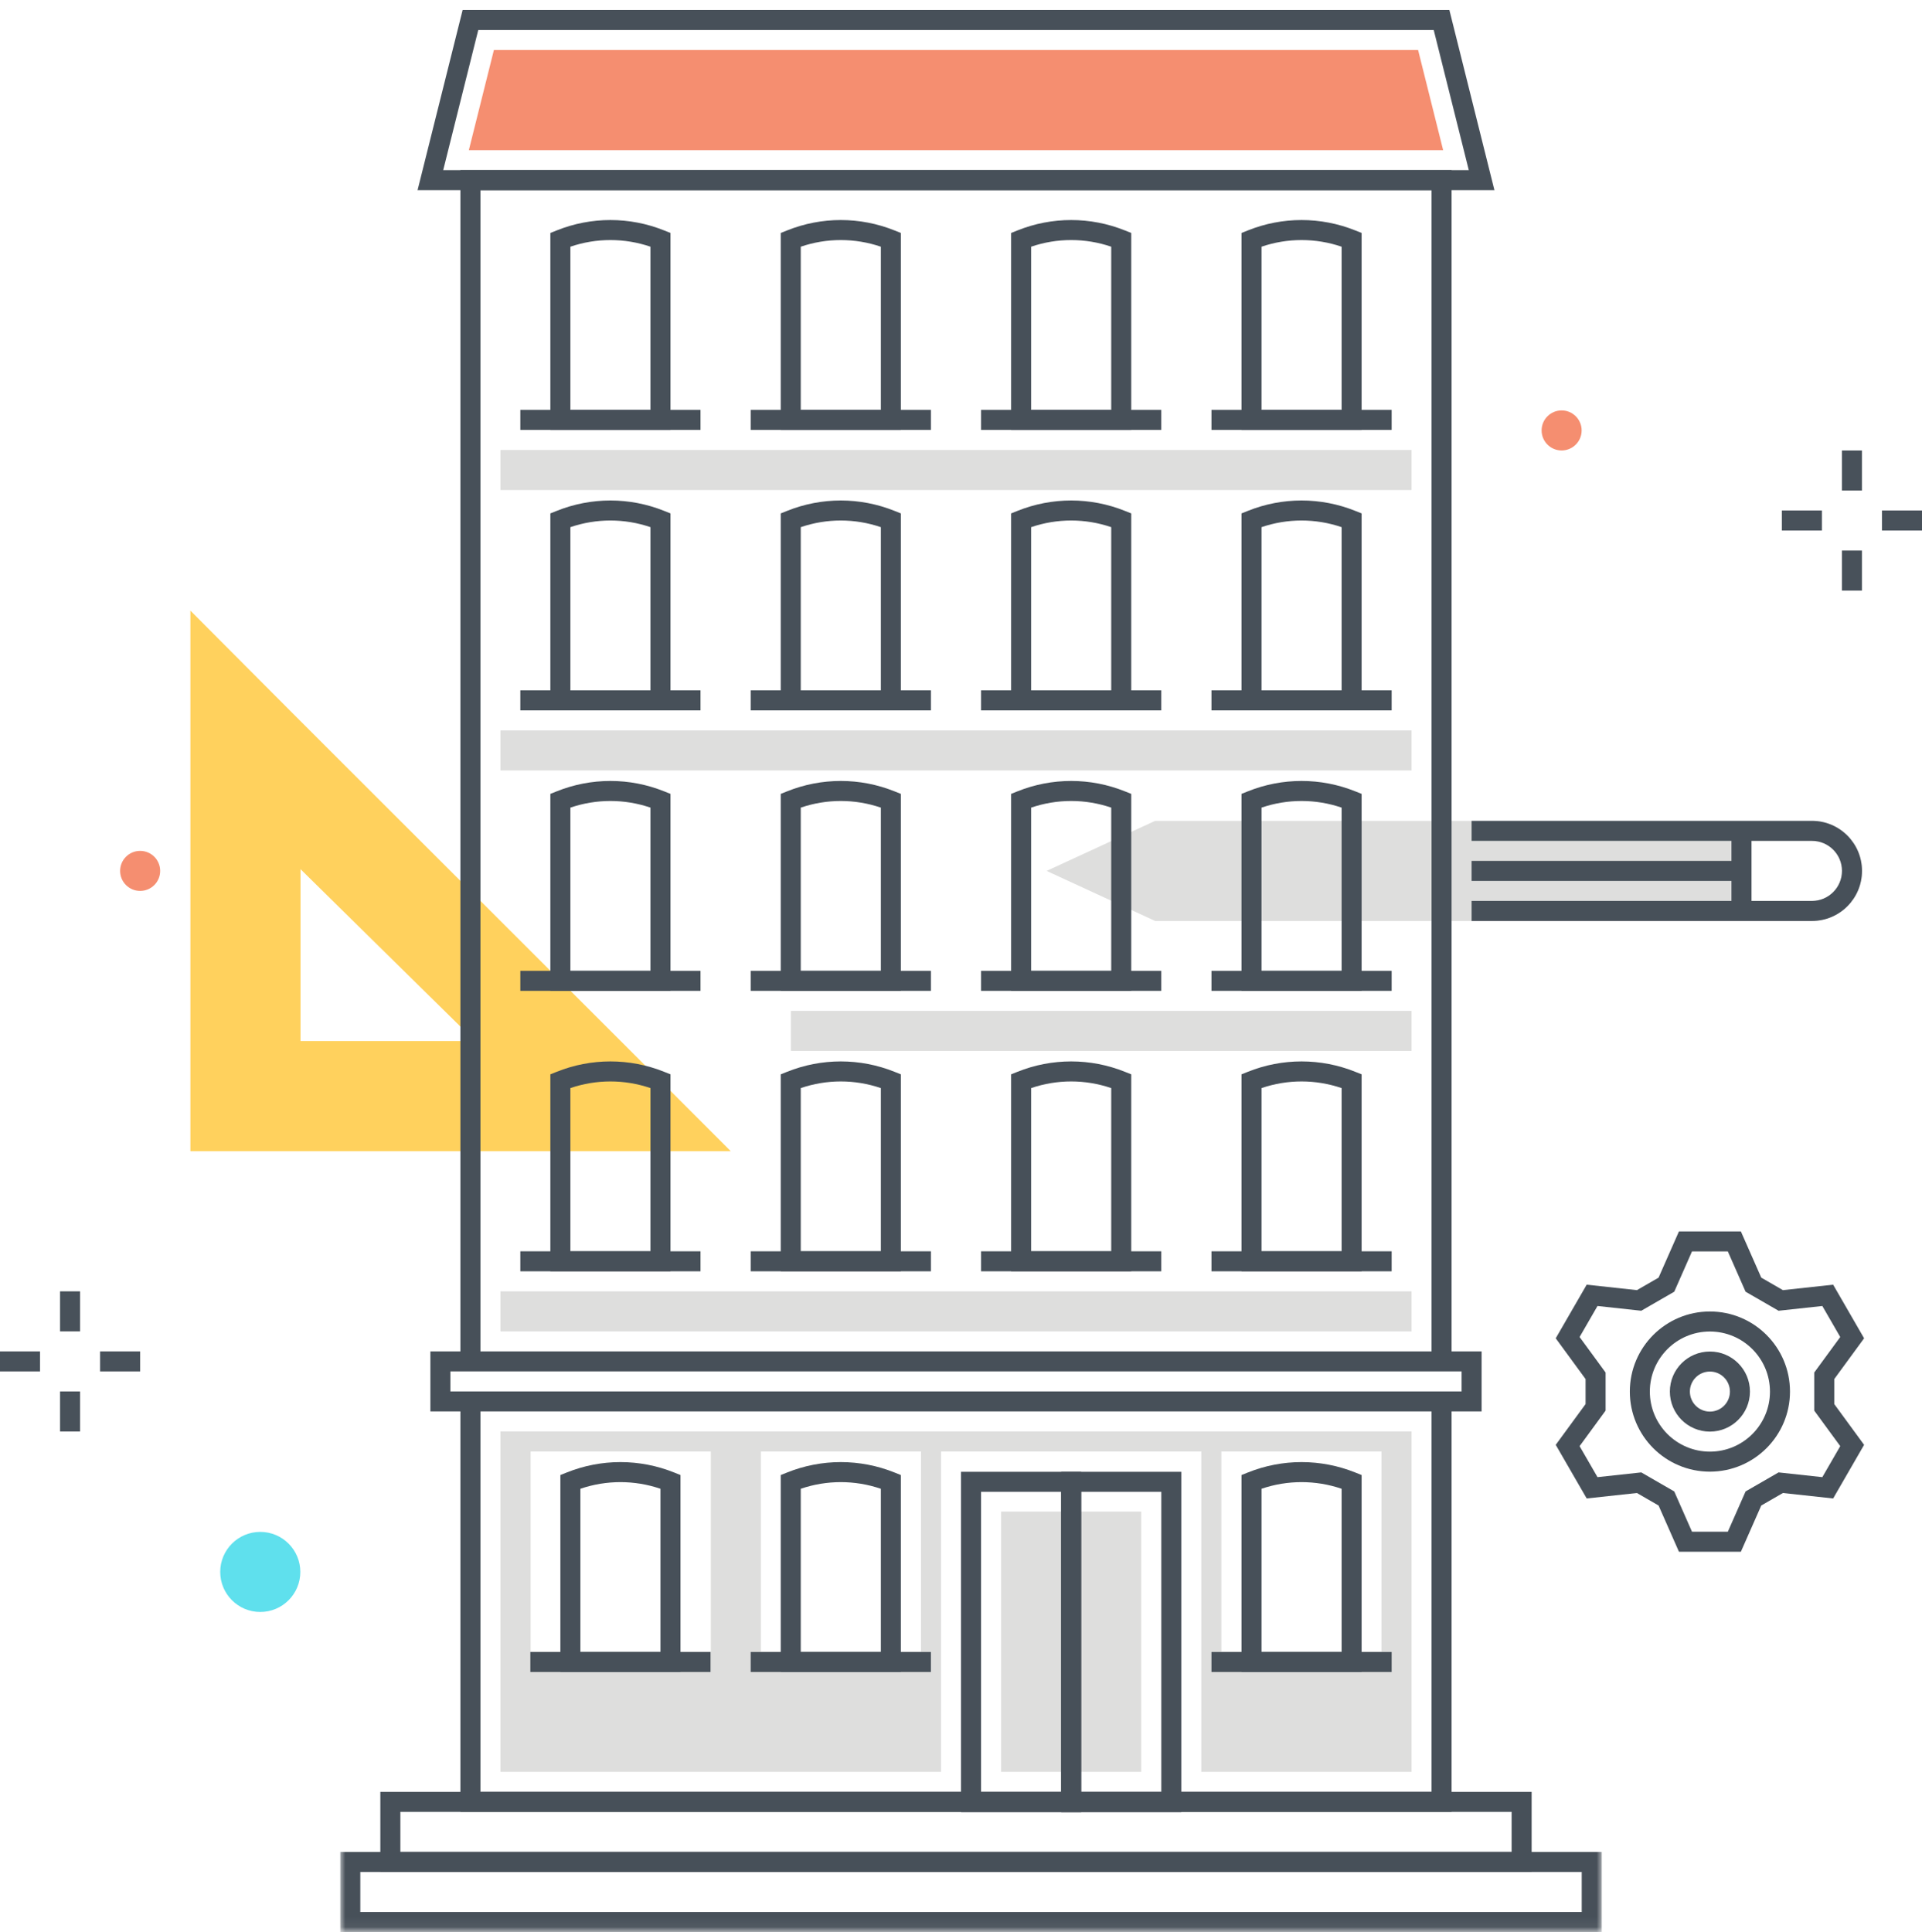<svg xmlns="http://www.w3.org/2000/svg" xmlns:xlink="http://www.w3.org/1999/xlink" width="192" height="193" viewBox="0 0 192 193">
  <defs>
    <polygon id="cc427-a" points=".993 .997 127.008 .997 127.008 53.94 .993 53.94"/>
  </defs>
  <g fill="none" fill-rule="evenodd">
    <path fill="#DEDEDD" d="M181.007,90 L174.967,90 L174.967,84 L181.007,84 C182.663,84 184.007,85.343 184.007,87 C184.007,88.657 182.663,90 181.007,90 Z M181.007,82 L115.397,82 L104.553,87 L115.397,92 L181.007,92 C183.768,92 186.007,89.761 186.007,87 C186.007,84.239 183.768,82 181.007,82 Z"/>
    <path fill="#475059" d="M181.006,92 L147.007,92 L147.007,90 L181.006,90 C182.663,90 184.006,88.657 184.007,87 C184.007,85.343 182.664,84 181.007,84 L147.007,84 L147.007,82 L181.007,82 C183.768,82 186.007,84.239 186.007,87 C186.006,89.762 183.768,92 181.006,92"/>
    <polygon fill="#475059" points="172.967 91 174.967 91 174.967 83 172.967 83"/>
    <polygon fill="#475059" points="147.007 88 173.967 88 173.967 86 147.007 86"/>
    <path fill="#FFD15D" d="M47.466,103.999 L30.02,103.999 L30.02,86.827 L47.466,103.999 Z M19.02,76.134 L19.02,114.999 L72.999,114.999 L62.297,104.286 L29.672,71.692 L19.02,60.999 L19.02,76.134 Z"/>
    <path fill="#DEDEDD" d="M122.006,164.999 L138.006,164.999 L138.006,144.999 L122.006,144.999 L122.006,164.999 Z M76.007,164.999 L92.007,164.999 L92.007,144.999 L76.007,144.999 L76.007,164.999 Z M53.007,164.999 L71.007,164.999 L71.007,144.999 L53.007,144.999 L53.007,164.999 Z M49.993,142.998 L49.993,176.999 L94.007,176.999 L94.007,144.999 L120.007,144.999 L120.007,176.999 L141.007,176.999 L141.007,142.998 L49.993,142.998 Z"/>
    <polygon fill="#DEDEDD" points="100.007 176.999 114.007 176.999 114.007 150.999 100.007 150.999"/>
    <polyline fill="#475059" points="145.007 135.997 143.007 135.997 143.007 18.999 47.993 18.999 47.993 135.997 45.993 135.997 45.993 17 145.007 17 145.007 135.997"/>
    <g transform="translate(33 139)">
      <mask id="cc427-b" fill="#fff">
        <use xlink:href="#cc427-a"/>
      </mask>
      <polyline fill="#475059" points="112.007 41.999 12.993 41.999 12.993 .997 14.993 .997 14.993 39.999 110.007 39.999 110.007 .997 112.007 .997 112.007 41.999" mask="url(#cc427-b)"/>
      <path fill="#475059" d="M2.993,52 L125.008,52 L125.008,48.001 L2.993,48.001 L2.993,52 Z M0.993,54 L127.008,54 L127.008,46.001 L0.993,46.001 L0.993,54 Z" mask="url(#cc427-b)"/>
    </g>
    <path fill="#475059" d="M39.995 184.997L151.004 184.997 151.004 180.999 39.995 180.999 39.995 184.997zM37.995 186.997L153.004 186.997 153.004 178.999 37.995 178.999 37.995 186.997zM79.993 124.999L87.993 124.999 87.993 108.695C85.399 107.81 82.586 107.81 79.993 108.695L79.993 124.999zM89.993 126.999L77.993 126.999 77.993 107.322 78.621 107.071C82.068 105.684 85.917 105.684 89.364 107.071L89.993 107.322 89.993 126.999z"/>
    <polygon fill="#475059" points="74.993 126.998 92.993 126.998 92.993 124.998 74.993 124.998"/>
    <path fill="#475059" d="M103.007,124.999 L111.007,124.999 L111.007,108.695 C108.414,107.81 105.6,107.81 103.007,108.695 L103.007,124.999 Z M113.007,126.999 L101.007,126.999 L101.007,107.322 L101.635,107.071 C105.082,105.684 108.932,105.684 112.378,107.071 L113.007,107.322 L113.007,126.999 Z"/>
    <polygon fill="#475059" points="98.007 126.998 116.007 126.998 116.007 124.998 98.007 124.998"/>
    <path fill="#475059" d="M126.021,124.999 L134.021,124.999 L134.021,108.695 C131.427,107.81 128.614,107.81 126.021,108.695 L126.021,124.999 Z M136.021,126.999 L124.021,126.999 L124.021,107.322 L124.649,107.071 C128.096,105.684 131.945,105.684 135.392,107.071 L136.021,107.322 L136.021,126.999 Z"/>
    <polygon fill="#475059" points="121.021 126.998 139.021 126.998 139.021 124.998 121.021 124.998"/>
    <path fill="#475059" d="M44.993 138.997L146.007 138.997 146.007 136.997 44.993 136.997 44.993 138.997zM42.993 140.997L148.007 140.997 148.007 134.997 42.993 134.997 42.993 140.997zM79.993 165.026L87.993 165.026 87.993 148.722C85.399 147.837 82.586 147.837 79.993 148.722L79.993 165.026zM89.993 167.026L77.993 167.026 77.993 147.35 78.621 147.098C82.068 145.711 85.917 145.711 89.364 147.098L89.993 147.35 89.993 167.026z"/>
    <polygon fill="#475059" points="74.993 167.025 92.993 167.025 92.993 165.025 74.993 165.025"/>
    <path fill="#475059" d="M126.021,165.026 L134.021,165.026 L134.021,148.722 C131.427,147.837 128.614,147.837 126.021,148.722 L126.021,165.026 Z M136.021,167.026 L124.021,167.026 L124.021,147.35 L124.649,147.098 C128.096,145.711 131.945,145.711 135.392,147.098 L136.021,147.35 L136.021,167.026 Z"/>
    <polygon fill="#475059" points="121.021 167.025 139.021 167.025 139.021 165.025 121.021 165.025"/>
    <path fill="#475059" d="M108.01,179.035 L116.01,179.035 L116.01,149.026 L108.01,149.026 L108.01,179.035 Z M106.01,181.035 L118.01,181.035 L118.01,147.026 L106.01,147.026 L106.01,181.035 Z"/>
    <path fill="#475059" d="M98.003,179.035 L106.003,179.035 L106.003,149.026 L98.003,149.026 L98.003,179.035 Z M96.003,181.035 L108.003,181.035 L108.003,147.026 L96.003,147.026 L96.003,181.035 Z"/>
    <polygon fill="#DEDEDD" points="49.993 132.999 141.007 132.999 141.007 128.999 49.993 128.999"/>
    <path fill="#475059" d="M79.993,96.982 L87.993,96.982 L87.993,80.678 C85.399,79.793 82.586,79.793 79.993,80.678 L79.993,96.982 Z M89.993,98.982 L77.993,98.982 L77.993,79.305 L78.621,79.054 C82.068,77.667 85.917,77.667 89.364,79.054 L89.993,79.305 L89.993,98.982 Z"/>
    <polygon fill="#475059" points="74.993 98.981 92.993 98.981 92.993 96.981 74.993 96.981"/>
    <path fill="#475059" d="M103.007,96.982 L111.007,96.982 L111.007,80.678 C108.414,79.793 105.6,79.793 103.007,80.678 L103.007,96.982 Z M113.007,98.982 L101.007,98.982 L101.007,79.305 L101.635,79.054 C105.082,77.667 108.932,77.667 112.378,79.054 L113.007,79.305 L113.007,98.982 Z"/>
    <polygon fill="#475059" points="98.007 98.981 116.007 98.981 116.007 96.981 98.007 96.981"/>
    <path fill="#475059" d="M126.021,96.982 L134.021,96.982 L134.021,80.678 C131.427,79.793 128.614,79.793 126.021,80.678 L126.021,96.982 Z M136.021,98.982 L124.021,98.982 L124.021,79.305 L124.649,79.054 C128.096,77.667 131.945,77.667 135.392,79.054 L136.021,79.305 L136.021,98.982 Z"/>
    <polygon fill="#475059" points="121.021 98.981 139.021 98.981 139.021 96.981 121.021 96.981"/>
    <polygon fill="#DEDEDD" points="79.007 104.983 141.007 104.983 141.007 100.983 79.007 100.983"/>
    <path fill="#475059" d="M79.993,68.965 L87.993,68.965 L87.993,52.661 C85.399,51.776 82.586,51.776 79.993,52.661 L79.993,68.965 Z M89.993,70.965 L77.993,70.965 L77.993,51.289 L78.621,51.037 C82.068,49.65 85.917,49.65 89.364,51.037 L89.993,51.289 L89.993,70.965 Z"/>
    <polygon fill="#475059" points="74.993 70.964 92.993 70.964 92.993 68.964 74.993 68.964"/>
    <path fill="#475059" d="M103.007,68.965 L111.007,68.965 L111.007,52.661 C108.414,51.776 105.6,51.776 103.007,52.661 L103.007,68.965 Z M113.007,70.965 L101.007,70.965 L101.007,51.289 L101.635,51.037 C105.082,49.65 108.932,49.65 112.378,51.037 L113.007,51.289 L113.007,70.965 Z"/>
    <polygon fill="#475059" points="98.007 70.964 116.007 70.964 116.007 68.964 98.007 68.964"/>
    <path fill="#475059" d="M126.021,68.965 L134.021,68.965 L134.021,52.661 C131.427,51.776 128.614,51.776 126.021,52.661 L126.021,68.965 Z M136.021,70.965 L124.021,70.965 L124.021,51.289 L124.649,51.037 C128.096,49.65 131.945,49.65 135.392,51.037 L136.021,51.289 L136.021,70.965 Z"/>
    <polygon fill="#475059" points="121.021 70.964 139.021 70.964 139.021 68.964 121.021 68.964"/>
    <polygon fill="#DEDEDD" points="49.993 76.966 141.007 76.966 141.007 72.966 49.993 72.966"/>
    <path fill="#475059" d="M79.993,40.949 L87.993,40.949 L87.993,24.645 C85.399,23.76 82.586,23.76 79.993,24.645 L79.993,40.949 Z M89.993,42.949 L77.993,42.949 L77.993,23.272 L78.621,23.021 C82.068,21.634 85.917,21.634 89.364,23.021 L89.993,23.272 L89.993,42.949 Z"/>
    <polygon fill="#475059" points="74.993 42.947 92.993 42.947 92.993 40.947 74.993 40.947"/>
    <path fill="#475059" d="M103.007,40.949 L111.007,40.949 L111.007,24.645 C108.414,23.759 105.6,23.759 103.007,24.645 L103.007,40.949 Z M113.007,42.949 L101.007,42.949 L101.007,23.272 L101.635,23.021 C105.082,21.634 108.932,21.634 112.378,23.021 L113.007,23.272 L113.007,42.949 Z"/>
    <polygon fill="#475059" points="98.007 42.947 116.007 42.947 116.007 40.947 98.007 40.947"/>
    <path fill="#475059" d="M126.021,40.949 L134.021,40.949 L134.021,24.645 C131.427,23.76 128.614,23.76 126.021,24.645 L126.021,40.949 Z M136.021,42.949 L124.021,42.949 L124.021,23.272 L124.649,23.021 C128.096,21.634 131.945,21.634 135.392,23.021 L136.021,23.272 L136.021,42.949 Z"/>
    <polygon fill="#475059" points="121.021 42.947 139.021 42.947 139.021 40.947 121.021 40.947"/>
    <polygon fill="#DEDEDD" points="49.993 48.949 141.007 48.949 141.007 44.949 49.993 44.949"/>
    <path fill="#475059" d="M44.274,16.999 L146.727,16.999 L143.224,2.999 L47.776,2.999 L44.274,16.999 Z M149.288,18.999 L41.712,18.999 L46.215,0.999 L144.786,0.999 L149.288,18.999 Z"/>
    <polyline fill="#F58E70" points="46.836 14.999 144.164 14.999 141.663 4.999 49.337 4.999 46.836 14.999"/>
    <path fill="#475059" d="M56.979,124.999 L64.979,124.999 L64.979,108.695 C62.386,107.81 59.572,107.81 56.979,108.695 L56.979,124.999 Z M66.979,126.999 L54.979,126.999 L54.979,107.322 L55.607,107.071 C59.054,105.684 62.904,105.684 66.351,107.071 L66.979,107.322 L66.979,126.999 Z"/>
    <polygon fill="#475059" points="51.979 126.998 69.979 126.998 69.979 124.998 51.979 124.998"/>
    <path fill="#475059" d="M56.979,96.982 L64.979,96.982 L64.979,80.678 C62.386,79.793 59.572,79.793 56.979,80.678 L56.979,96.982 Z M66.979,98.982 L54.979,98.982 L54.979,79.305 L55.607,79.054 C59.054,77.667 62.904,77.667 66.351,79.054 L66.979,79.305 L66.979,98.982 Z"/>
    <polygon fill="#475059" points="51.979 98.981 69.979 98.981 69.979 96.981 51.979 96.981"/>
    <path fill="#475059" d="M56.979,68.965 L64.979,68.965 L64.979,52.661 C62.386,51.776 59.572,51.776 56.979,52.661 L56.979,68.965 Z M66.979,70.965 L54.979,70.965 L54.979,51.289 L55.607,51.037 C59.054,49.65 62.904,49.65 66.351,51.037 L66.979,51.289 L66.979,70.965 Z"/>
    <polygon fill="#475059" points="51.979 70.964 69.979 70.964 69.979 68.964 51.979 68.964"/>
    <path fill="#475059" d="M56.979,40.949 L64.979,40.949 L64.979,24.645 C62.386,23.76 59.572,23.76 56.979,24.645 L56.979,40.949 Z M66.979,42.949 L54.979,42.949 L54.979,23.272 L55.607,23.021 C59.054,21.634 62.904,21.634 66.351,23.021 L66.979,23.272 L66.979,42.949 Z"/>
    <polygon fill="#475059" points="51.979 42.947 69.979 42.947 69.979 40.947 51.979 40.947"/>
    <path fill="#475059" d="M57.979,165.026 L65.979,165.026 L65.979,148.722 C63.386,147.837 60.573,147.837 57.979,148.722 L57.979,165.026 Z M67.979,167.026 L55.979,167.026 L55.979,147.35 L56.608,147.098 C60.055,145.711 63.904,145.711 67.351,147.098 L67.979,147.35 L67.979,167.026 Z"/>
    <polygon fill="#475059" points="52.979 167.025 70.979 167.025 70.979 165.025 52.979 165.025"/>
    <path fill="#475059" d="M169.024,153.012 L172.603,153.012 L174.376,148.989 L177.672,147.086 L182.043,147.562 L183.833,144.463 L181.235,140.915 L181.235,137.11 L183.833,133.562 L182.043,130.463 L177.672,130.938 L174.376,129.036 L172.603,125.012 L169.024,125.012 L167.251,129.036 L163.955,130.938 L159.584,130.463 L157.795,133.562 L160.392,137.11 L160.392,140.914 L157.795,144.463 L159.584,147.561 L163.955,147.086 L167.251,148.989 L169.024,153.012 Z M173.906,155.012 L167.721,155.012 L165.685,150.394 L163.521,149.145 L158.504,149.69 L155.411,144.334 L158.392,140.261 L158.392,137.763 L155.411,133.69 L158.504,128.334 L163.521,128.879 L165.685,127.63 L167.721,123.012 L173.906,123.012 L175.943,127.63 L178.106,128.879 L183.124,128.334 L186.216,133.69 L183.235,137.763 L183.235,140.261 L186.216,144.334 L183.124,149.69 L178.106,149.145 L175.943,150.394 L173.906,155.012 Z"/>
    <path fill="#475059" d="M170.813,137.012 C169.709,137.012 168.813,137.908 168.813,139.012 C168.813,140.117 169.709,141.012 170.813,141.012 C171.918,141.012 172.813,140.117 172.813,139.012 C172.812,137.908 171.918,137.013 170.813,137.012 Z M170.813,143.012 C168.604,143.012 166.813,141.221 166.813,139.012 C166.813,136.803 168.604,135.012 170.813,135.012 C173.023,135.012 174.813,136.803 174.813,139.012 C174.811,141.22 173.022,143.01 170.813,143.012 Z"/>
    <path fill="#475059" d="M170.813,133.012 C167.5,133.012 164.813,135.698 164.813,139.012 C164.813,142.326 167.5,145.012 170.813,145.012 C174.127,145.012 176.813,142.326 176.813,139.012 C176.81,135.7 174.126,133.016 170.813,133.012 Z M170.813,147.012 C166.395,147.012 162.813,143.43 162.813,139.012 C162.813,134.594 166.395,131.012 170.813,131.012 C175.232,131.012 178.813,134.594 178.813,139.012 C178.808,143.428 175.23,147.007 170.813,147.012 Z"/>
    <polygon fill="#48515A" points="184 48.999 186 48.999 186 44.999 184 44.999"/>
    <polygon fill="#48515A" points="184 58.999 186 58.999 186 54.999 184 54.999"/>
    <polygon fill="#48515A" points="188 52.999 192 52.999 192 50.999 188 50.999"/>
    <polygon fill="#48515A" points="178 52.999 182 52.999 182 50.999 178 50.999"/>
    <polygon fill="#48515A" points="6 132.999 8 132.999 8 128.999 6 128.999"/>
    <polygon fill="#48515A" points="6 142.999 8 142.999 8 138.999 6 138.999"/>
    <polygon fill="#48515A" points="10 136.999 14 136.999 14 134.999 10 134.999"/>
    <polygon fill="#48515A" points="0 136.999 4 136.999 4 134.999 0 134.999"/>
    <path fill="#F58E70" d="M156 40.999C157.105 40.999 158 41.895 158 42.999 158 44.104 157.105 44.999 156 44.999 154.895 44.999 154 44.104 154 42.999 154 41.895 154.895 40.999 156 40.999M14 84.999C15.105 84.999 16 85.895 16 87 16 88.104 15.105 89 14 89 12.895 89 12 88.104 12 87 12 85.895 12.895 84.999 14 84.999"/>
    <path fill="#5FE0ED" d="M26,153.029 C28.209,153.029 30,154.82 30,157.029 C30,159.239 28.209,161.029 26,161.029 C23.791,161.029 22,159.239 22,157.029 C22,154.82 23.791,153.029 26,153.029"/>
  </g>
</svg>
